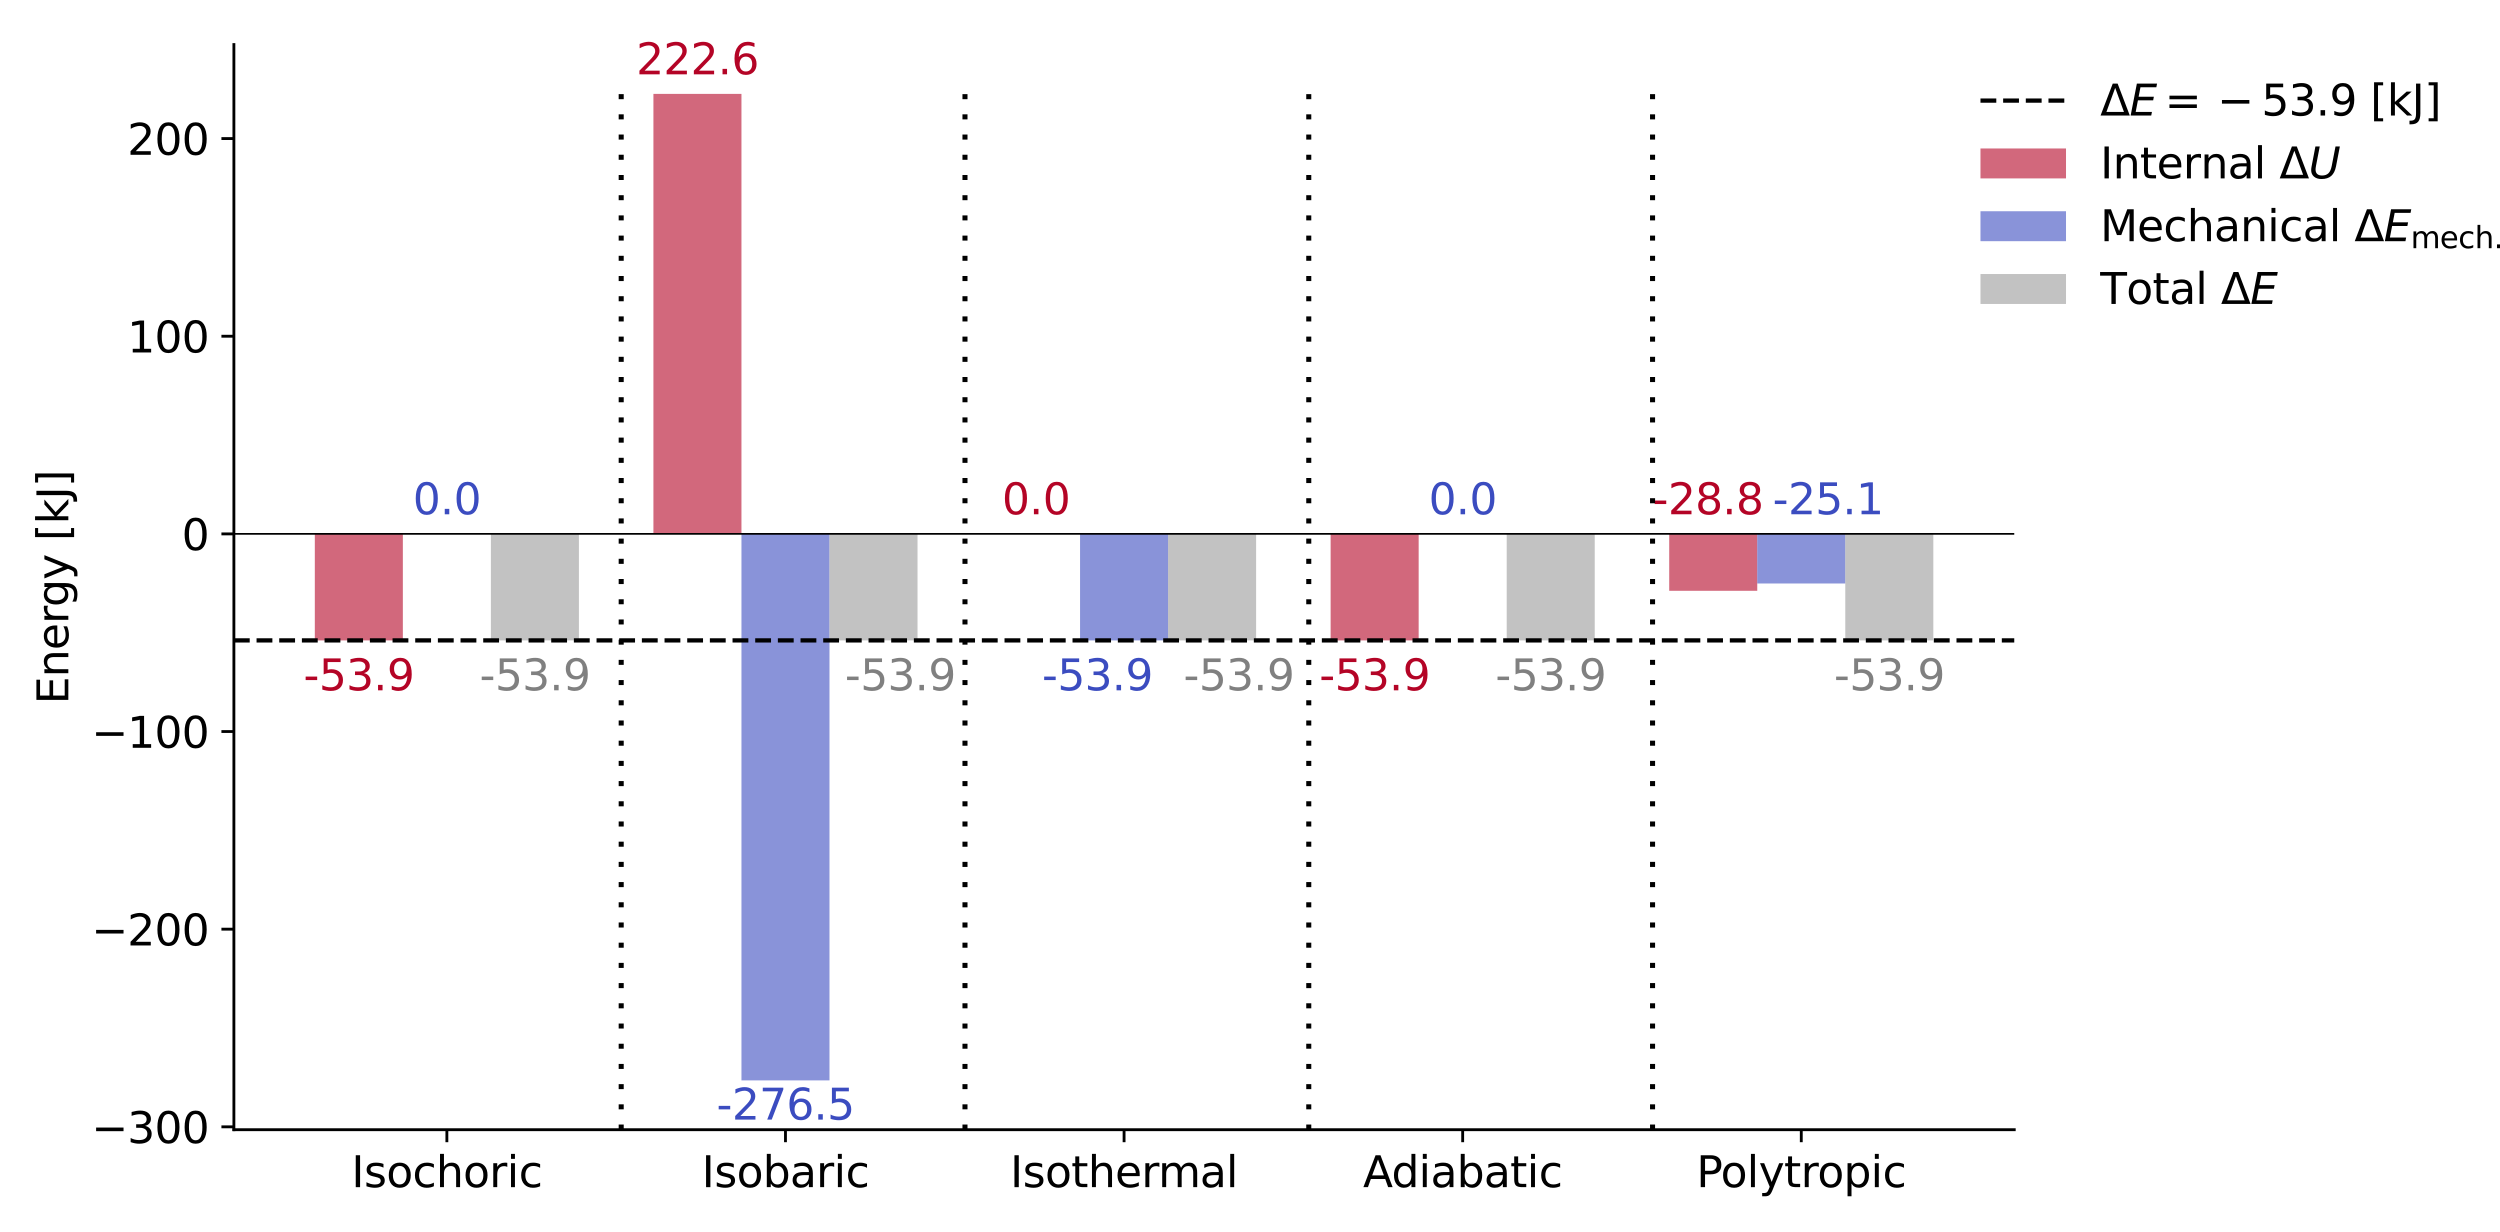 <?xml version="1.0" encoding="UTF-8" standalone="no"?>
<svg
   width="701.5pt"
   height="345.6pt"
   viewBox="0 0 701.5 345.6"
   version="1.1"
   id="svg225"
   sodipodi:docname="energy_budget_diagram_worked_example_mod.svg"
   inkscape:version="1.3.2 (091e20e, 2023-11-25, custom)"
   xmlns:inkscape="http://www.inkscape.org/namespaces/inkscape"
   xmlns:sodipodi="http://sodipodi.sourceforge.net/DTD/sodipodi-0.dtd"
   xmlns:xlink="http://www.w3.org/1999/xlink"
   xmlns="http://www.w3.org/2000/svg"
   xmlns:svg="http://www.w3.org/2000/svg"
   xmlns:rdf="http://www.w3.org/1999/02/22-rdf-syntax-ns#"
   xmlns:cc="http://creativecommons.org/ns#"
   xmlns:dc="http://purl.org/dc/elements/1.1/">
  <sodipodi:namedview
     id="namedview225"
     pagecolor="#ffffff"
     bordercolor="#000000"
     borderopacity="0.25"
     inkscape:showpageshadow="2"
     inkscape:pageopacity="0.0"
     inkscape:pagecheckerboard="0"
     inkscape:deskcolor="#d1d1d1"
     inkscape:document-units="pt"
     inkscape:zoom="0.953125"
     inkscape:cx="384"
     inkscape:cy="305.83607"
     inkscape:window-width="1920"
     inkscape:window-height="1009"
     inkscape:window-x="-8"
     inkscape:window-y="-8"
     inkscape:window-maximized="1"
     inkscape:current-layer="svg225" />
  <defs
     id="defs1">
    <style
       type="text/css"
       id="style1">*{stroke-linejoin: round; stroke-linecap: butt}</style>
  </defs>
  <g
     id="patch_1">
    <path
       d="M 0,345.6 H 576 V 0 H 0 Z"
       style="fill:none"
       id="path1" />
  </g>
  <g
     id="patch_2">
    <path
       d="M 65.63,317 H 565.2 V 12.504 H 65.63 Z"
       style="fill:none"
       id="path2" />
  </g>
  <g
     id="patch_3">
    <path
       d="m 88.338,149.805 h 24.703 v 29.894 H 88.338 Z"
       clip-path="url(#p80657aece7)"
       style="opacity:0.6;fill:#b40426"
       id="path3" />
  </g>
  <g
     id="patch_4">
    <path
       d="M 183.349,149.805 H 208.052 V 26.345 h -24.703 z"
       clip-path="url(#p80657aece7)"
       style="opacity:0.6;fill:#b40426"
       id="path4" />
  </g>
  <g
     id="patch_5">
    <path
       d="m 278.361,149.805 h 24.703 v 0 z"
       clip-path="url(#p80657aece7)"
       style="opacity:0.6;fill:#b40426"
       id="path5" />
  </g>
  <g
     id="patch_6">
    <path
       d="m 373.372,149.805 h 24.703 v 29.894 h -24.703 z"
       clip-path="url(#p80657aece7)"
       style="opacity:0.6;fill:#b40426"
       id="path6" />
  </g>
  <g
     id="patch_7">
    <path
       d="m 468.383,149.805 h 24.703 v 15.973 h -24.703 z"
       clip-path="url(#p80657aece7)"
       style="opacity:0.6;fill:#b40426"
       id="path7" />
  </g>
  <g
     id="patch_8">
    <path
       d="m 113.041,149.805 h 24.703 v 0 z"
       clip-path="url(#p80657aece7)"
       style="opacity:0.6;fill:#3b4cc0"
       id="path8" />
  </g>
  <g
     id="patch_9">
    <path
       d="m 208.052,149.805 h 24.703 V 303.159 H 208.052 Z"
       clip-path="url(#p80657aece7)"
       style="opacity:0.6;fill:#3b4cc0"
       id="path9" />
  </g>
  <g
     id="patch_10">
    <path
       d="m 303.064,149.805 h 24.703 v 29.894 h -24.703 z"
       clip-path="url(#p80657aece7)"
       style="opacity:0.6;fill:#3b4cc0"
       id="path10" />
  </g>
  <g
     id="patch_11">
    <path
       d="m 398.075,149.805 h 24.703 v 0 z"
       clip-path="url(#p80657aece7)"
       style="opacity:0.6;fill:#3b4cc0"
       id="path11" />
  </g>
  <g
     id="patch_12">
    <path
       d="m 493.086,149.805 h 24.703 v 13.921 h -24.703 z"
       clip-path="url(#p80657aece7)"
       style="opacity:0.6;fill:#3b4cc0"
       id="path12" />
  </g>
  <g
     id="patch_13">
    <path
       d="m 137.744,149.805 h 24.703 v 29.894 h -24.703 z"
       clip-path="url(#p80657aece7)"
       style="opacity:0.6;fill:#999999"
       id="path13" />
  </g>
  <g
     id="patch_14">
    <path
       d="m 232.755,149.805 h 24.703 v 29.894 h -24.703 z"
       clip-path="url(#p80657aece7)"
       style="opacity:0.6;fill:#999999"
       id="path14" />
  </g>
  <g
     id="patch_15">
    <path
       d="m 327.766,149.805 h 24.703 v 29.894 h -24.703 z"
       clip-path="url(#p80657aece7)"
       style="opacity:0.6;fill:#999999"
       id="path15" />
  </g>
  <g
     id="patch_16">
    <path
       d="m 422.778,149.805 h 24.703 v 29.894 h -24.703 z"
       clip-path="url(#p80657aece7)"
       style="opacity:0.6;fill:#999999"
       id="path16" />
  </g>
  <g
     id="patch_17">
    <path
       d="m 517.789,149.805 h 24.703 v 29.894 h -24.703 z"
       clip-path="url(#p80657aece7)"
       style="opacity:0.6;fill:#999999"
       id="path17" />
  </g>
  <g
     id="matplotlib.axis_1">
    <g
       id="xtick_1">
      <g
         id="line2d_1">
        <defs
           id="defs17">
          <path
             id="m9a56aa7e89"
             d="M 0,0 V 3.5"
             style="stroke:#000000;stroke-width:0.8" />
        </defs>
        <g
           id="g17">
          <use
             xlink:href="#m9a56aa7e89"
             x="125.392"
             y="317"
             style="stroke:#000000;stroke-width:0.8"
             id="use17" />
        </g>
      </g>
      <g
         id="text_1">
        <!-- Isochoric -->
        <g
           transform="matrix(0.12,0,0,-0.12,98.62,333.118)"
           id="g26">
          <defs
             id="defs18">
            <path
               id="DejaVuSans-49"
               d="m 628,4666 h 631 V 0 H 628 Z"
               transform="scale(0.016)" />
            <path
               id="DejaVuSans-73"
               d="m 2834,3397 v -544 q -243,125 -506,187 -262,63 -544,63 -428,0 -642,-131 -214,-131 -214,-394 0,-200 153,-314 153,-114 616,-217 l 197,-44 q 612,-131 870,-370 258,-239 258,-667 0,-488 -386,-773 Q 2250,-91 1575,-91 1294,-91 989,-36 684,19 347,128 v 594 q 319,-166 628,-249 309,-82 613,-82 406,0 624,139 219,139 219,392 0,234 -158,359 -157,125 -692,241 l -200,47 q -534,112 -772,345 -237,233 -237,639 0,494 350,762 350,269 994,269 318,0 599,-47 282,-46 519,-140 z"
               transform="scale(0.016)" />
            <path
               id="DejaVuSans-6f"
               d="m 1959,3097 q -462,0 -731,-361 -269,-361 -269,-989 0,-628 267,-989 268,-361 733,-361 460,0 728,362 269,363 269,988 0,622 -269,986 -268,364 -728,364 z m 0,487 q 750,0 1178,-488 429,-487 429,-1349 Q 3566,888 3137,398 2709,-91 1959,-91 1206,-91 779,398 353,888 353,1747 q 0,862 426,1349 427,488 1180,488 z"
               transform="scale(0.016)" />
            <path
               id="DejaVuSans-63"
               d="m 3122,3366 v -538 q -244,135 -489,202 -245,67 -495,67 -560,0 -870,-355 -309,-354 -309,-995 0,-641 309,-996 310,-354 870,-354 250,0 495,67 245,67 489,202 V 134 Q 2881,22 2623,-34 2366,-91 2075,-91 1284,-91 818,406 353,903 353,1747 q 0,856 470,1346 471,491 1290,491 265,0 518,-55 253,-54 491,-163 z"
               transform="scale(0.016)" />
            <path
               id="DejaVuSans-68"
               d="M 3513,2113 V 0 h -575 v 2094 q 0,497 -194,743 -194,247 -581,247 -466,0 -735,-297 -269,-296 -269,-809 V 0 H 581 v 4863 h 578 V 2956 q 207,316 486,472 280,156 646,156 603,0 912,-373 310,-373 310,-1098 z"
               transform="scale(0.016)" />
            <path
               id="DejaVuSans-72"
               d="m 2631,2963 q -97,56 -211,82 -114,27 -251,27 -488,0 -749,-317 -261,-317 -261,-911 V 0 H 581 v 3500 h 578 v -544 q 182,319 472,473 291,155 707,155 59,0 131,-8 72,-7 159,-23 z"
               transform="scale(0.016)" />
            <path
               id="DejaVuSans-69"
               d="m 603,3500 h 575 V 0 H 603 Z m 0,1363 h 575 V 4134 H 603 Z"
               transform="scale(0.016)" />
          </defs>
          <use
             xlink:href="#DejaVuSans-49"
             id="use18" />
          <use
             xlink:href="#DejaVuSans-73"
             x="29.492"
             id="use19" />
          <use
             xlink:href="#DejaVuSans-6f"
             x="81.592"
             id="use20" />
          <use
             xlink:href="#DejaVuSans-63"
             x="142.773"
             id="use21" />
          <use
             xlink:href="#DejaVuSans-68"
             x="197.754"
             id="use22" />
          <use
             xlink:href="#DejaVuSans-6f"
             x="261.133"
             id="use23" />
          <use
             xlink:href="#DejaVuSans-72"
             x="322.314"
             id="use24" />
          <use
             xlink:href="#DejaVuSans-69"
             x="363.428"
             id="use25" />
          <use
             xlink:href="#DejaVuSans-63"
             x="391.211"
             id="use26" />
        </g>
      </g>
    </g>
    <g
       id="xtick_2">
      <g
         id="line2d_2">
        <g
           id="g27">
          <use
             xlink:href="#m9a56aa7e89"
             x="220.404"
             y="317"
             style="stroke:#000000;stroke-width:0.8"
             id="use27" />
        </g>
      </g>
      <g
         id="text_2">
        <!-- Isobaric -->
        <g
           transform="matrix(0.12,0,0,-0.12,196.918,333.118)"
           id="g35">
          <defs
             id="defs27">
            <path
               id="DejaVuSans-62"
               d="m 3116,1747 q 0,634 -261,995 -261,361 -717,361 -457,0 -718,-361 -261,-361 -261,-995 0,-634 261,-995 261,-361 718,-361 456,0 717,361 261,361 261,995 z M 1159,2969 q 182,312 458,463 277,152 661,152 638,0 1036,-506 399,-506 399,-1331 Q 3713,922 3314,415 2916,-91 2278,-91 1894,-91 1617,61 1341,213 1159,525 V 0 H 581 v 4863 h 578 z"
               transform="scale(0.016)" />
            <path
               id="DejaVuSans-61"
               d="m 2194,1759 q -697,0 -966,-159 -269,-159 -269,-544 0,-306 202,-486 202,-179 548,-179 479,0 768,339 289,339 289,901 v 128 z m 1147,238 V 0 H 2766 V 531 Q 2569,213 2275,61 1981,-91 1556,-91 q -537,0 -855,302 -317,302 -317,808 0,590 395,890 396,300 1180,300 h 807 v 57 q 0,397 -261,614 -261,217 -733,217 -300,0 -585,-72 -284,-72 -546,-216 v 532 q 315,122 612,182 297,61 578,61 760,0 1135,-394 375,-393 375,-1193 z"
               transform="scale(0.016)" />
          </defs>
          <use
             xlink:href="#DejaVuSans-49"
             id="use28" />
          <use
             xlink:href="#DejaVuSans-73"
             x="29.492"
             id="use29" />
          <use
             xlink:href="#DejaVuSans-6f"
             x="81.592"
             id="use30" />
          <use
             xlink:href="#DejaVuSans-62"
             x="142.773"
             id="use31" />
          <use
             xlink:href="#DejaVuSans-61"
             x="206.25"
             id="use32" />
          <use
             xlink:href="#DejaVuSans-72"
             x="267.529"
             id="use33" />
          <use
             xlink:href="#DejaVuSans-69"
             x="308.643"
             id="use34" />
          <use
             xlink:href="#DejaVuSans-63"
             x="336.426"
             id="use35" />
        </g>
      </g>
    </g>
    <g
       id="xtick_3">
      <g
         id="line2d_3">
        <g
           id="g36">
          <use
             xlink:href="#m9a56aa7e89"
             x="315.415"
             y="317"
             style="stroke:#000000;stroke-width:0.8"
             id="use36" />
        </g>
      </g>
      <g
         id="text_3">
        <!-- Isothermal -->
        <g
           transform="matrix(0.12,0,0,-0.12,283.452,333.118)"
           id="g46">
          <defs
             id="defs36">
            <path
               id="DejaVuSans-74"
               d="M 1172,4494 V 3500 H 2356 V 3053 H 1172 V 1153 q 0,-428 117,-550 117,-122 477,-122 h 590 V 0 H 1766 Q 1100,0 847,248 594,497 594,1153 V 3053 H 172 v 447 h 422 v 994 z"
               transform="scale(0.016)" />
            <path
               id="DejaVuSans-65"
               d="M 3597,1894 V 1613 H 953 q 38,-594 358,-905 320,-311 892,-311 331,0 642,81 311,81 618,244 V 178 Q 3153,47 2828,-22 2503,-91 2169,-91 1331,-91 842,396 353,884 353,1716 q 0,859 464,1363 464,505 1252,505 706,0 1117,-455 411,-454 411,-1235 z m -575,169 q -6,471 -264,752 -258,282 -683,282 -481,0 -770,-272 -289,-272 -333,-766 z"
               transform="scale(0.016)" />
            <path
               id="DejaVuSans-6d"
               d="m 3328,2828 q 216,388 516,572 300,184 706,184 547,0 844,-383 297,-382 297,-1088 V 0 h -578 v 2094 q 0,503 -179,746 -178,244 -543,244 -447,0 -707,-297 -259,-296 -259,-809 V 0 h -578 v 2094 q 0,506 -178,748 -178,242 -550,242 -441,0 -701,-298 -259,-298 -259,-808 V 0 H 581 v 3500 h 578 v -544 q 197,322 472,475 275,153 653,153 382,0 649,-194 267,-193 395,-562 z"
               transform="scale(0.016)" />
            <path
               id="DejaVuSans-6c"
               d="m 603,4863 h 575 V 0 H 603 Z"
               transform="scale(0.016)" />
          </defs>
          <use
             xlink:href="#DejaVuSans-49"
             id="use37" />
          <use
             xlink:href="#DejaVuSans-73"
             x="29.492"
             id="use38" />
          <use
             xlink:href="#DejaVuSans-6f"
             x="81.592"
             id="use39" />
          <use
             xlink:href="#DejaVuSans-74"
             x="142.773"
             id="use40" />
          <use
             xlink:href="#DejaVuSans-68"
             x="181.982"
             id="use41" />
          <use
             xlink:href="#DejaVuSans-65"
             x="245.361"
             id="use42" />
          <use
             xlink:href="#DejaVuSans-72"
             x="306.885"
             id="use43" />
          <use
             xlink:href="#DejaVuSans-6d"
             x="346.248"
             id="use44" />
          <use
             xlink:href="#DejaVuSans-61"
             x="443.66"
             id="use45" />
          <use
             xlink:href="#DejaVuSans-6c"
             x="504.939"
             id="use46" />
        </g>
      </g>
    </g>
    <g
       id="xtick_4">
      <g
         id="line2d_4">
        <g
           id="g47">
          <use
             xlink:href="#m9a56aa7e89"
             x="410.426"
             y="317"
             style="stroke:#000000;stroke-width:0.8"
             id="use47" />
        </g>
      </g>
      <g
         id="text_4">
        <!-- Adiabatic -->
        <g
           transform="matrix(0.12,0,0,-0.12,382.47,333.118)"
           id="g56">
          <defs
             id="defs47">
            <path
               id="DejaVuSans-41"
               d="M 2188,4044 1331,1722 h 1716 z m -357,622 h 716 L 4325,0 H 3669 L 3244,1197 H 1141 L 716,0 H 50 Z"
               transform="scale(0.016)" />
            <path
               id="DejaVuSans-64"
               d="m 2906,2969 v 1894 h 575 V 0 H 2906 V 525 Q 2725,213 2448,61 2172,-91 1784,-91 1150,-91 751,415 353,922 353,1747 q 0,825 398,1331 399,506 1033,506 388,0 664,-152 277,-151 458,-463 z M 947,1747 q 0,-634 261,-995 261,-361 717,-361 456,0 718,361 263,361 263,995 0,634 -263,995 -262,361 -718,361 -456,0 -717,-361 -261,-361 -261,-995 z"
               transform="scale(0.016)" />
          </defs>
          <use
             xlink:href="#DejaVuSans-41"
             id="use48" />
          <use
             xlink:href="#DejaVuSans-64"
             x="66.658"
             id="use49" />
          <use
             xlink:href="#DejaVuSans-69"
             x="130.135"
             id="use50" />
          <use
             xlink:href="#DejaVuSans-61"
             x="157.918"
             id="use51" />
          <use
             xlink:href="#DejaVuSans-62"
             x="219.197"
             id="use52" />
          <use
             xlink:href="#DejaVuSans-61"
             x="282.674"
             id="use53" />
          <use
             xlink:href="#DejaVuSans-74"
             x="343.953"
             id="use54" />
          <use
             xlink:href="#DejaVuSans-69"
             x="383.162"
             id="use55" />
          <use
             xlink:href="#DejaVuSans-63"
             x="410.945"
             id="use56" />
        </g>
      </g>
    </g>
    <g
       id="xtick_5">
      <g
         id="line2d_5">
        <g
           id="g57">
          <use
             xlink:href="#m9a56aa7e89"
             x="505.438"
             y="317"
             style="stroke:#000000;stroke-width:0.8"
             id="use57" />
        </g>
      </g>
      <g
         id="text_5">
        <!-- Polytropic -->
        <g
           transform="matrix(0.12,0,0,-0.12,476.018,333.118)"
           id="g67">
          <defs
             id="defs57">
            <path
               id="DejaVuSans-50"
               d="M 1259,4147 V 2394 h 794 q 441,0 681,228 241,228 241,650 0,419 -241,647 -240,228 -681,228 z m -631,519 h 1425 q 785,0 1186,-355 402,-355 402,-1039 0,-691 -402,-1044 -401,-353 -1186,-353 H 1259 V 0 H 628 Z"
               transform="scale(0.016)" />
            <path
               id="DejaVuSans-79"
               d="m 2059,-325 q -243,-625 -475,-815 -231,-191 -618,-191 H 506 v 481 h 338 q 237,0 368,113 132,112 291,531 L 1606,56 191,3500 H 800 L 1894,763 2988,3500 h 609 z"
               transform="scale(0.016)" />
            <path
               id="DejaVuSans-70"
               d="M 1159,525 V -1331 H 581 v 4831 h 578 v -531 q 182,312 458,463 277,152 661,152 638,0 1036,-506 399,-506 399,-1331 0,-825 -399,-1332 -398,-506 -1036,-506 -384,0 -661,152 -276,152 -458,464 z m 1957,1222 q 0,634 -261,995 -261,361 -717,361 -457,0 -718,-361 -261,-361 -261,-995 0,-634 261,-995 261,-361 718,-361 456,0 717,361 261,361 261,995 z"
               transform="scale(0.016)" />
          </defs>
          <use
             xlink:href="#DejaVuSans-50"
             id="use58" />
          <use
             xlink:href="#DejaVuSans-6f"
             x="56.678"
             id="use59" />
          <use
             xlink:href="#DejaVuSans-6c"
             x="117.859"
             id="use60" />
          <use
             xlink:href="#DejaVuSans-79"
             x="145.643"
             id="use61" />
          <use
             xlink:href="#DejaVuSans-74"
             x="204.822"
             id="use62" />
          <use
             xlink:href="#DejaVuSans-72"
             x="244.031"
             id="use63" />
          <use
             xlink:href="#DejaVuSans-6f"
             x="282.895"
             id="use64" />
          <use
             xlink:href="#DejaVuSans-70"
             x="344.076"
             id="use65" />
          <use
             xlink:href="#DejaVuSans-69"
             x="407.553"
             id="use66" />
          <use
             xlink:href="#DejaVuSans-63"
             x="435.336"
             id="use67" />
        </g>
      </g>
    </g>
  </g>
  <g
     id="matplotlib.axis_2">
    <g
       id="ytick_1">
      <g
         id="line2d_6">
        <defs
           id="defs67">
          <path
             id="mb8c90f8e2d"
             d="M 0,0 H -3.5"
             style="stroke:#000000;stroke-width:0.8" />
        </defs>
        <g
           id="g68">
          <use
             xlink:href="#mb8c90f8e2d"
             x="65.63"
             y="316.193"
             style="stroke:#000000;stroke-width:0.8"
             id="use68" />
        </g>
      </g>
      <g
         id="text_6">
        <!-- −300 -->
        <g
           transform="matrix(0.12,0,0,-0.12,25.669,320.752)"
           id="g72">
          <defs
             id="defs68">
            <path
               id="DejaVuSans-2212"
               d="M 678,2272 H 4684 V 1741 H 678 Z"
               transform="scale(0.016)" />
            <path
               id="DejaVuSans-33"
               d="m 2597,2516 q 453,-97 707,-404 255,-306 255,-756 0,-690 -475,-1069 -475,-378 -1350,-378 -293,0 -604,58 -311,58 -642,174 v 609 q 262,-153 574,-231 313,-78 654,-78 593,0 904,234 311,234 311,681 0,413 -289,645 -289,233 -804,233 h -544 v 519 h 569 q 465,0 712,186 247,186 247,536 0,359 -255,551 -254,193 -729,193 -260,0 -557,-57 -297,-56 -653,-174 v 562 q 360,100 674,150 314,50 592,50 719,0 1137,-327 419,-326 419,-882 0,-388 -222,-655 -222,-267 -631,-370 z"
               transform="scale(0.016)" />
            <path
               id="DejaVuSans-30"
               d="m 2034,4250 q -487,0 -733,-480 -245,-479 -245,-1442 0,-959 245,-1439 246,-480 733,-480 491,0 736,480 246,480 246,1439 0,963 -246,1442 -245,480 -736,480 z m 0,500 q 785,0 1199,-621 414,-620 414,-1801 0,-1178 -414,-1799 -414,-620 -1199,-620 -784,0 -1198,620 -414,621 -414,1799 0,1181 414,1801 414,621 1198,621 z"
               transform="scale(0.016)" />
          </defs>
          <use
             xlink:href="#DejaVuSans-2212"
             id="use69" />
          <use
             xlink:href="#DejaVuSans-33"
             x="83.789"
             id="use70" />
          <use
             xlink:href="#DejaVuSans-30"
             x="147.412"
             id="use71" />
          <use
             xlink:href="#DejaVuSans-30"
             x="211.035"
             id="use72" />
        </g>
      </g>
    </g>
    <g
       id="ytick_2">
      <g
         id="line2d_7">
        <g
           id="g73">
          <use
             xlink:href="#mb8c90f8e2d"
             x="65.63"
             y="260.73"
             style="stroke:#000000;stroke-width:0.8"
             id="use73" />
        </g>
      </g>
      <g
         id="text_7">
        <!-- −200 -->
        <g
           transform="matrix(0.12,0,0,-0.12,25.669,265.289)"
           id="g77">
          <defs
             id="defs73">
            <path
               id="DejaVuSans-32"
               d="M 1228,531 H 3431 V 0 H 469 v 531 q 359,372 979,998 621,627 780,809 303,340 423,576 121,236 121,464 0,372 -261,606 -261,235 -680,235 -297,0 -627,-103 -329,-103 -704,-313 v 638 q 381,153 712,231 332,78 607,78 725,0 1156,-363 431,-362 431,-968 0,-288 -108,-546 -107,-257 -392,-607 -78,-91 -497,-524 Q 1991,1309 1228,531 Z"
               transform="scale(0.016)" />
          </defs>
          <use
             xlink:href="#DejaVuSans-2212"
             id="use74" />
          <use
             xlink:href="#DejaVuSans-32"
             x="83.789"
             id="use75" />
          <use
             xlink:href="#DejaVuSans-30"
             x="147.412"
             id="use76" />
          <use
             xlink:href="#DejaVuSans-30"
             x="211.035"
             id="use77" />
        </g>
      </g>
    </g>
    <g
       id="ytick_3">
      <g
         id="line2d_8">
        <g
           id="g78">
          <use
             xlink:href="#mb8c90f8e2d"
             x="65.63"
             y="205.268"
             style="stroke:#000000;stroke-width:0.8"
             id="use78" />
        </g>
      </g>
      <g
         id="text_8">
        <!-- −100 -->
        <g
           transform="matrix(0.12,0,0,-0.12,25.669,209.827)"
           id="g82">
          <defs
             id="defs78">
            <path
               id="DejaVuSans-31"
               d="M 794,531 H 1825 V 4091 L 703,3866 v 575 l 1116,225 h 631 V 531 H 3481 V 0 H 794 Z"
               transform="scale(0.016)" />
          </defs>
          <use
             xlink:href="#DejaVuSans-2212"
             id="use79" />
          <use
             xlink:href="#DejaVuSans-31"
             x="83.789"
             id="use80" />
          <use
             xlink:href="#DejaVuSans-30"
             x="147.412"
             id="use81" />
          <use
             xlink:href="#DejaVuSans-30"
             x="211.035"
             id="use82" />
        </g>
      </g>
    </g>
    <g
       id="ytick_4">
      <g
         id="line2d_9">
        <g
           id="g83">
          <use
             xlink:href="#mb8c90f8e2d"
             x="65.63"
             y="149.805"
             style="stroke:#000000;stroke-width:0.8"
             id="use83" />
        </g>
      </g>
      <g
         id="text_9">
        <!-- 0 -->
        <g
           transform="matrix(0.12,0,0,-0.12,50.995,154.364)"
           id="g84">
          <use
             xlink:href="#DejaVuSans-30"
             id="use84" />
        </g>
      </g>
    </g>
    <g
       id="ytick_5">
      <g
         id="line2d_10">
        <g
           id="g85">
          <use
             xlink:href="#mb8c90f8e2d"
             x="65.63"
             y="94.342"
             style="stroke:#000000;stroke-width:0.8"
             id="use85" />
        </g>
      </g>
      <g
         id="text_10">
        <!-- 100 -->
        <g
           transform="matrix(0.12,0,0,-0.12,35.725,98.901)"
           id="g88">
          <use
             xlink:href="#DejaVuSans-31"
             id="use86" />
          <use
             xlink:href="#DejaVuSans-30"
             x="63.623"
             id="use87" />
          <use
             xlink:href="#DejaVuSans-30"
             x="127.246"
             id="use88" />
        </g>
      </g>
    </g>
    <g
       id="ytick_6">
      <g
         id="line2d_11">
        <g
           id="g89">
          <use
             xlink:href="#mb8c90f8e2d"
             x="65.63"
             y="38.879"
             style="stroke:#000000;stroke-width:0.8"
             id="use89" />
        </g>
      </g>
      <g
         id="text_11">
        <!-- 200 -->
        <g
           transform="matrix(0.12,0,0,-0.12,35.725,43.438)"
           id="g92">
          <use
             xlink:href="#DejaVuSans-32"
             id="use90" />
          <use
             xlink:href="#DejaVuSans-30"
             x="63.623"
             id="use91" />
          <use
             xlink:href="#DejaVuSans-30"
             x="127.246"
             id="use92" />
        </g>
      </g>
    </g>
    <g
       id="text_12">
      <!-- Energy [kJ] -->
      <g
         transform="matrix(0,-0.12,-0.12,0,19.174,197.593)"
         id="g103">
        <defs
           id="defs92">
          <path
             id="DejaVuSans-45"
             d="M 628,4666 H 3578 V 4134 H 1259 V 2753 H 3481 V 2222 H 1259 V 531 H 3634 V 0 H 628 Z"
             transform="scale(0.016)" />
          <path
             id="DejaVuSans-6e"
             d="M 3513,2113 V 0 h -575 v 2094 q 0,497 -194,743 -194,247 -581,247 -466,0 -735,-297 -269,-296 -269,-809 V 0 H 581 v 3500 h 578 v -544 q 207,316 486,472 280,156 646,156 603,0 912,-373 310,-373 310,-1098 z"
             transform="scale(0.016)" />
          <path
             id="DejaVuSans-67"
             d="m 2906,1791 q 0,625 -258,968 -257,344 -723,344 -462,0 -720,-344 -258,-343 -258,-968 0,-622 258,-966 258,-344 720,-344 466,0 723,344 258,344 258,966 z M 3481,434 q 0,-893 -397,-1329 -396,-436 -1215,-436 -303,0 -572,45 -269,45 -522,139 v 559 q 253,-137 500,-202 247,-66 503,-66 566,0 847,295 281,295 281,892 V 616 Q 2728,306 2450,153 2172,0 1784,0 1141,0 747,490 353,981 353,1791 q 0,812 394,1302 394,491 1037,491 388,0 666,-153 278,-153 456,-462 v 531 h 575 z"
             transform="scale(0.016)" />
          <path
             id="DejaVuSans-20"
             transform="scale(0.016)"
             d="" />
          <path
             id="DejaVuSans-5b"
             d="M 550,4863 H 1875 V 4416 H 1125 V -397 h 750 V -844 H 550 Z"
             transform="scale(0.016)" />
          <path
             id="DejaVuSans-6b"
             d="m 581,4863 h 578 V 1991 l 1716,1509 h 734 L 1753,1863 3688,0 H 2938 L 1159,1709 V 0 H 581 Z"
             transform="scale(0.016)" />
          <path
             id="DejaVuSans-4a"
             d="m 628,4666 h 631 V 325 q 0,-844 -320,-1225 -320,-381 -1030,-381 h -240 v 531 h 197 q 418,0 590,235 172,234 172,840 z"
             transform="scale(0.016)" />
          <path
             id="DejaVuSans-5d"
             d="M 1947,4863 V -844 H 622 v 447 h 747 V 4416 H 622 v 447 z"
             transform="scale(0.016)" />
        </defs>
        <use
           xlink:href="#DejaVuSans-45"
           id="use93" />
        <use
           xlink:href="#DejaVuSans-6e"
           x="63.184"
           id="use94" />
        <use
           xlink:href="#DejaVuSans-65"
           x="126.562"
           id="use95" />
        <use
           xlink:href="#DejaVuSans-72"
           x="188.086"
           id="use96" />
        <use
           xlink:href="#DejaVuSans-67"
           x="227.449"
           id="use97" />
        <use
           xlink:href="#DejaVuSans-79"
           x="290.926"
           id="use98" />
        <use
           xlink:href="#DejaVuSans-20"
           x="350.105"
           id="use99" />
        <use
           xlink:href="#DejaVuSans-5b"
           x="381.893"
           id="use100" />
        <use
           xlink:href="#DejaVuSans-6b"
           x="420.906"
           id="use101" />
        <use
           xlink:href="#DejaVuSans-4a"
           x="478.816"
           id="use102" />
        <use
           xlink:href="#DejaVuSans-5d"
           x="508.309"
           id="use103" />
      </g>
    </g>
  </g>
  <g
     id="line2d_12">
    <path
       d="M 65.63,179.699 H 565.2"
       clip-path="url(#p80657aece7)"
       style="fill:none;stroke:#000000;stroke-width:1.2;stroke-dasharray:4.44, 1.92;stroke-dashoffset:0"
       id="path103" />
  </g>
  <g
     id="line2d_13">
    <path
       d="M 65.63,149.805 H 565.2"
       clip-path="url(#p80657aece7)"
       style="fill:none;stroke:#000000;stroke-width:0.5;stroke-linecap:square"
       id="path104" />
  </g>
  <g
     id="patch_18">
    <path
       d="M 65.63,317 V 12.504"
       style="fill:none;stroke:#000000;stroke-width:0.8;stroke-linecap:square;stroke-linejoin:miter"
       id="path105" />
  </g>
  <g
     id="patch_19">
    <path
       d="M 65.63,317 H 565.2"
       style="fill:none;stroke:#000000;stroke-width:0.8;stroke-linecap:square;stroke-linejoin:miter"
       id="path106" />
  </g>
  <g
     id="text_13"
     transform="translate(0,19.5)">
    <!-- -53.9 -->
    <g
       style="fill:#b40426"
       transform="matrix(0.12,0,0,-0.12,85.165,174.204)"
       id="g110">
      <defs
         id="defs106">
        <path
           id="DejaVuSans-2d"
           d="M 313,2009 H 1997 V 1497 H 313 Z"
           transform="scale(0.016)" />
        <path
           id="DejaVuSans-35"
           d="M 691,4666 H 3169 V 4134 H 1269 V 2991 q 137,47 274,70 138,23 276,23 781,0 1237,-428 457,-428 457,-1159 Q 3513,744 3044,326 2575,-91 1722,-91 1428,-91 1123,-41 819,9 494,109 v 635 q 281,-153 581,-228 300,-75 634,-75 541,0 856,284 316,284 316,772 0,487 -316,771 -315,285 -856,285 -253,0 -505,-56 -251,-56 -513,-175 z"
           transform="scale(0.016)" />
        <path
           id="DejaVuSans-2e"
           d="m 684,794 h 660 V 0 H 684 Z"
           transform="scale(0.016)" />
        <path
           id="DejaVuSans-39"
           d="m 703,97 v 575 q 238,-113 481,-172 244,-59 479,-59 625,0 954,420 330,420 377,1277 -181,-269 -460,-413 -278,-144 -615,-144 -700,0 -1108,423 -408,424 -408,1159 0,718 425,1152 425,435 1131,435 810,0 1236,-621 427,-620 427,-1801 Q 3622,1225 3098,567 2575,-91 1691,-91 1453,-91 1209,-44 966,3 703,97 Z m 1256,1978 q 425,0 673,290 249,291 249,798 0,503 -249,795 -248,292 -673,292 -425,0 -673,-292 -248,-292 -248,-795 0,-507 248,-798 248,-290 673,-290 z"
           transform="scale(0.016)" />
      </defs>
      <use
         xlink:href="#DejaVuSans-2d"
         id="use106" />
      <use
         xlink:href="#DejaVuSans-35"
         x="36.084"
         id="use107" />
      <use
         xlink:href="#DejaVuSans-33"
         x="99.707"
         id="use108" />
      <use
         xlink:href="#DejaVuSans-2e"
         x="163.33"
         id="use109" />
      <use
         xlink:href="#DejaVuSans-39"
         x="195.117"
         id="use110" />
    </g>
  </g>
  <g
     id="text_14">
    <!-- 222.6 -->
    <g
       style="fill:#b40426"
       transform="matrix(0.12,0,0,-0.12,178.524,20.849)"
       id="g115">
      <defs
         id="defs110">
        <path
           id="DejaVuSans-36"
           d="m 2113,2584 q -425,0 -674,-291 -248,-290 -248,-796 0,-503 248,-796 249,-292 674,-292 425,0 673,292 248,293 248,796 0,506 -248,796 -248,291 -673,291 z m 1253,1979 v -575 q -238,112 -480,171 -242,60 -480,60 -625,0 -955,-422 -329,-422 -376,-1275 184,272 462,417 279,145 613,145 703,0 1111,-427 408,-426 408,-1160 0,-719 -425,-1154 -425,-434 -1131,-434 -810,0 -1238,620 -428,621 -428,1799 0,1106 525,1764 525,658 1409,658 238,0 480,-47 242,-47 505,-140 z"
           transform="scale(0.016)" />
      </defs>
      <use
         xlink:href="#DejaVuSans-32"
         id="use111" />
      <use
         xlink:href="#DejaVuSans-32"
         x="63.623"
         id="use112" />
      <use
         xlink:href="#DejaVuSans-32"
         x="127.246"
         id="use113" />
      <use
         xlink:href="#DejaVuSans-2e"
         x="190.869"
         id="use114" />
      <use
         xlink:href="#DejaVuSans-36"
         x="222.656"
         id="use115" />
    </g>
  </g>
  <g
     id="text_15">
    <!-- 0.0 -->
    <g
       style="fill:#b40426"
       transform="matrix(0.12,0,0,-0.12,281.17,144.309)"
       id="g118">
      <use
         xlink:href="#DejaVuSans-30"
         id="use116" />
      <use
         xlink:href="#DejaVuSans-2e"
         x="63.623"
         id="use117" />
      <use
         xlink:href="#DejaVuSans-30"
         x="95.41"
         id="use118" />
    </g>
  </g>
  <g
     id="text_16"
     transform="translate(0,19.5)">
    <!-- -53.9 -->
    <g
       style="fill:#b40426"
       transform="matrix(0.12,0,0,-0.12,370.199,174.204)"
       id="g123">
      <use
         xlink:href="#DejaVuSans-2d"
         id="use119" />
      <use
         xlink:href="#DejaVuSans-35"
         x="36.084"
         id="use120" />
      <use
         xlink:href="#DejaVuSans-33"
         x="99.707"
         id="use121" />
      <use
         xlink:href="#DejaVuSans-2e"
         x="163.33"
         id="use122" />
      <use
         xlink:href="#DejaVuSans-39"
         x="195.117"
         id="use123" />
    </g>
  </g>
  <g
     id="text_17"
     transform="translate(-1.5,-15.973)">
    <!-- -28.8 -->
    <g
       style="fill:#b40426"
       transform="matrix(0.12,0,0,-0.12,465.211,160.282)"
       id="g128">
      <defs
         id="defs123">
        <path
           id="DejaVuSans-38"
           d="m 2034,2216 q -450,0 -708,-241 -257,-241 -257,-662 0,-422 257,-663 258,-241 708,-241 450,0 709,242 260,243 260,662 0,421 -258,662 -257,241 -711,241 z m -631,268 q -406,100 -633,378 -226,279 -226,679 0,559 398,884 399,325 1092,325 697,0 1094,-325 397,-325 397,-884 0,-400 -227,-679 -226,-278 -629,-378 456,-106 710,-416 255,-309 255,-755 Q 3634,634 3220,271 2806,-91 2034,-91 1263,-91 848,271 434,634 434,1313 q 0,446 256,755 257,310 713,416 z m -231,997 q 0,-362 226,-565 227,-203 636,-203 407,0 636,203 230,203 230,565 0,363 -230,566 -229,203 -636,203 -409,0 -636,-203 -226,-203 -226,-566 z"
           transform="scale(0.016)" />
      </defs>
      <use
         xlink:href="#DejaVuSans-2d"
         id="use124" />
      <use
         xlink:href="#DejaVuSans-32"
         x="36.084"
         id="use125" />
      <use
         xlink:href="#DejaVuSans-38"
         x="99.707"
         id="use126" />
      <use
         xlink:href="#DejaVuSans-2e"
         x="163.33"
         id="use127" />
      <use
         xlink:href="#DejaVuSans-38"
         x="195.117"
         id="use128" />
    </g>
  </g>
  <g
     id="text_18">
    <!-- 0.0 -->
    <g
       style="fill:#3b4cc0"
       transform="matrix(0.12,0,0,-0.12,115.85,144.309)"
       id="g131">
      <use
         xlink:href="#DejaVuSans-30"
         id="use129" />
      <use
         xlink:href="#DejaVuSans-2e"
         x="63.623"
         id="use130" />
      <use
         xlink:href="#DejaVuSans-30"
         x="95.41"
         id="use131" />
    </g>
  </g>
  <g
     id="text_19"
     transform="translate(0,16.5)">
    <!-- -276.5 -->
    <g
       style="fill:#3b4cc0"
       transform="matrix(0.12,0,0,-0.12,201.062,297.664)"
       id="g137">
      <defs
         id="defs131">
        <path
           id="DejaVuSans-37"
           d="M 525,4666 H 3525 V 4397 L 1831,0 H 1172 L 2766,4134 H 525 Z"
           transform="scale(0.016)" />
      </defs>
      <use
         xlink:href="#DejaVuSans-2d"
         id="use132" />
      <use
         xlink:href="#DejaVuSans-32"
         x="36.084"
         id="use133" />
      <use
         xlink:href="#DejaVuSans-37"
         x="99.707"
         id="use134" />
      <use
         xlink:href="#DejaVuSans-36"
         x="163.33"
         id="use135" />
      <use
         xlink:href="#DejaVuSans-2e"
         x="226.953"
         id="use136" />
      <use
         xlink:href="#DejaVuSans-35"
         x="258.74"
         id="use137" />
    </g>
  </g>
  <g
     id="text_20"
     transform="translate(-7.5,19.5)">
    <!-- -53.9 -->
    <g
       style="fill:#3b4cc0"
       transform="matrix(0.12,0,0,-0.12,299.891,174.204)"
       id="g142">
      <use
         xlink:href="#DejaVuSans-2d"
         id="use138" />
      <use
         xlink:href="#DejaVuSans-35"
         x="36.084"
         id="use139" />
      <use
         xlink:href="#DejaVuSans-33"
         x="99.707"
         id="use140" />
      <use
         xlink:href="#DejaVuSans-2e"
         x="163.33"
         id="use141" />
      <use
         xlink:href="#DejaVuSans-39"
         x="195.117"
         id="use142" />
    </g>
  </g>
  <g
     id="text_21">
    <!-- 0.0 -->
    <g
       style="fill:#3b4cc0"
       transform="matrix(0.12,0,0,-0.12,400.885,144.309)"
       id="g145">
      <use
         xlink:href="#DejaVuSans-30"
         id="use143" />
      <use
         xlink:href="#DejaVuSans-2e"
         x="63.623"
         id="use144" />
      <use
         xlink:href="#DejaVuSans-30"
         x="95.41"
         id="use145" />
    </g>
  </g>
  <g
     id="text_22"
     transform="translate(7.5,-13.921)">
    <!-- -25.1 -->
    <g
       style="fill:#3b4cc0"
       transform="matrix(0.12,0,0,-0.12,489.914,158.23)"
       id="g150">
      <use
         xlink:href="#DejaVuSans-2d"
         id="use146" />
      <use
         xlink:href="#DejaVuSans-32"
         x="36.084"
         id="use147" />
      <use
         xlink:href="#DejaVuSans-35"
         x="99.707"
         id="use148" />
      <use
         xlink:href="#DejaVuSans-2e"
         x="163.33"
         id="use149" />
      <use
         xlink:href="#DejaVuSans-31"
         x="195.117"
         id="use150" />
    </g>
  </g>
  <g
     id="text_23"
     transform="translate(0,19.5)">
    <!-- -53.9 -->
    <g
       style="fill:#808080"
       transform="matrix(0.12,0,0,-0.12,134.571,174.204)"
       id="g155">
      <use
         xlink:href="#DejaVuSans-2d"
         id="use151" />
      <use
         xlink:href="#DejaVuSans-35"
         x="36.084"
         id="use152" />
      <use
         xlink:href="#DejaVuSans-33"
         x="99.707"
         id="use153" />
      <use
         xlink:href="#DejaVuSans-2e"
         x="163.33"
         id="use154" />
      <use
         xlink:href="#DejaVuSans-39"
         x="195.117"
         id="use155" />
    </g>
  </g>
  <g
     id="text_24"
     transform="translate(7.5,19.5)">
    <!-- -53.9 -->
    <g
       style="fill:#808080"
       transform="matrix(0.12,0,0,-0.12,229.582,174.204)"
       id="g160">
      <use
         xlink:href="#DejaVuSans-2d"
         id="use156" />
      <use
         xlink:href="#DejaVuSans-35"
         x="36.084"
         id="use157" />
      <use
         xlink:href="#DejaVuSans-33"
         x="99.707"
         id="use158" />
      <use
         xlink:href="#DejaVuSans-2e"
         x="163.33"
         id="use159" />
      <use
         xlink:href="#DejaVuSans-39"
         x="195.117"
         id="use160" />
    </g>
  </g>
  <g
     id="text_25"
     transform="translate(7.5,19.5)">
    <!-- -53.9 -->
    <g
       style="fill:#808080"
       transform="matrix(0.12,0,0,-0.12,324.594,174.204)"
       id="g165">
      <use
         xlink:href="#DejaVuSans-2d"
         id="use161" />
      <use
         xlink:href="#DejaVuSans-35"
         x="36.084"
         id="use162" />
      <use
         xlink:href="#DejaVuSans-33"
         x="99.707"
         id="use163" />
      <use
         xlink:href="#DejaVuSans-2e"
         x="163.33"
         id="use164" />
      <use
         xlink:href="#DejaVuSans-39"
         x="195.117"
         id="use165" />
    </g>
  </g>
  <g
     id="text_26"
     transform="translate(0,19.5)">
    <!-- -53.9 -->
    <g
       style="fill:#808080"
       transform="matrix(0.12,0,0,-0.12,419.605,174.204)"
       id="g170">
      <use
         xlink:href="#DejaVuSans-2d"
         id="use166" />
      <use
         xlink:href="#DejaVuSans-35"
         x="36.084"
         id="use167" />
      <use
         xlink:href="#DejaVuSans-33"
         x="99.707"
         id="use168" />
      <use
         xlink:href="#DejaVuSans-2e"
         x="163.33"
         id="use169" />
      <use
         xlink:href="#DejaVuSans-39"
         x="195.117"
         id="use170" />
    </g>
  </g>
  <g
     id="text_27"
     transform="translate(0,19.5)">
    <!-- -53.9 -->
    <g
       style="fill:#808080"
       transform="matrix(0.12,0,0,-0.12,514.617,174.204)"
       id="g175">
      <use
         xlink:href="#DejaVuSans-2d"
         id="use171" />
      <use
         xlink:href="#DejaVuSans-35"
         x="36.084"
         id="use172" />
      <use
         xlink:href="#DejaVuSans-33"
         x="99.707"
         id="use173" />
      <use
         xlink:href="#DejaVuSans-2e"
         x="163.33"
         id="use174" />
      <use
         xlink:href="#DejaVuSans-39"
         x="195.117"
         id="use175" />
    </g>
  </g>
  <g
     id="legend_1"
     transform="translate(150)">
    <g
       id="line2d_14">
      <path
         d="m 405.72,28.224 h 12 12"
         style="fill:none;stroke:#000000;stroke-width:1.2;stroke-dasharray:4.44, 1.92;stroke-dashoffset:0"
         id="path175" />
    </g>
    <g
       id="text_28">
      <!-- $\Delta E = -53.9$ [kJ] -->
      <g
         transform="matrix(0.12,0,0,-0.12,439.32,32.424)"
         id="g188">
        <defs
           id="defs175">
          <path
             id="DejaVuSans-394"
             d="M 2188,4044 906,525 H 3472 Z M 50,0 1831,4666 h 716 L 4325,0 Z"
             transform="scale(0.016)" />
          <path
             id="DejaVuSans-Oblique-45"
             d="M 1081,4666 H 4031 L 3928,4134 H 1606 L 1338,2753 H 3566 L 3463,2222 H 1234 L 909,531 H 3284 L 3181,0 H 172 Z"
             transform="scale(0.016)" />
          <path
             id="DejaVuSans-3d"
             d="M 678,2906 H 4684 V 2381 H 678 Z m 0,-1275 H 4684 V 1100 H 678 Z"
             transform="scale(0.016)" />
        </defs>
        <use
           xlink:href="#DejaVuSans-394"
           transform="translate(0,0.016)"
           id="use176" />
        <use
           xlink:href="#DejaVuSans-Oblique-45"
           transform="translate(68.408,0.016)"
           id="use177" />
        <use
           xlink:href="#DejaVuSans-3d"
           transform="translate(151.074,0.016)"
           id="use178" />
        <use
           xlink:href="#DejaVuSans-2212"
           transform="translate(273.828,0.016)"
           id="use179" />
        <use
           xlink:href="#DejaVuSans-35"
           transform="translate(377.1,0.016)"
           id="use180" />
        <use
           xlink:href="#DejaVuSans-33"
           transform="translate(440.723,0.016)"
           id="use181" />
        <use
           xlink:href="#DejaVuSans-2e"
           transform="translate(504.346,0.016)"
           id="use182" />
        <use
           xlink:href="#DejaVuSans-39"
           transform="translate(536.133,0.016)"
           id="use183" />
        <use
           xlink:href="#DejaVuSans-20"
           transform="translate(599.756,0.016)"
           id="use184" />
        <use
           xlink:href="#DejaVuSans-5b"
           transform="translate(631.543,0.016)"
           id="use185" />
        <use
           xlink:href="#DejaVuSans-6b"
           transform="translate(670.557,0.016)"
           id="use186" />
        <use
           xlink:href="#DejaVuSans-4a"
           transform="translate(728.467,0.016)"
           id="use187" />
        <use
           xlink:href="#DejaVuSans-5d"
           transform="translate(757.959,0.016)"
           id="use188" />
      </g>
    </g>
    <g
       id="patch_20">
      <path
         d="m 405.72,50.062 h 24 v -8.4 h -24 z"
         style="opacity:0.6;fill:#b40426"
         id="path188" />
    </g>
    <g
       id="text_29">
      <!-- Internal $\Delta U$ -->
      <g
         transform="matrix(0.12,0,0,-0.12,439.32,50.062)"
         id="g199">
        <defs
           id="defs188">
          <path
             id="DejaVuSans-Oblique-55"
             d="m 991,4666 h 634 L 1075,1831 q -34,-190 -48,-314 -14,-123 -14,-217 0,-431 240,-655 241,-223 706,-223 604,0 939,331 336,331 480,1078 l 550,2835 h 635 L 4000,1753 Q 3816,809 3300,359 2784,-91 1888,-91 1188,-91 780,261 372,613 372,1216 q 0,109 15,245 16,136 47,292 z"
             transform="scale(0.016)" />
        </defs>
        <use
           xlink:href="#DejaVuSans-49"
           transform="translate(0,0.016)"
           id="use189" />
        <use
           xlink:href="#DejaVuSans-6e"
           transform="translate(29.492,0.016)"
           id="use190" />
        <use
           xlink:href="#DejaVuSans-74"
           transform="translate(92.871,0.016)"
           id="use191" />
        <use
           xlink:href="#DejaVuSans-65"
           transform="translate(132.08,0.016)"
           id="use192" />
        <use
           xlink:href="#DejaVuSans-72"
           transform="translate(193.604,0.016)"
           id="use193" />
        <use
           xlink:href="#DejaVuSans-6e"
           transform="translate(234.717,0.016)"
           id="use194" />
        <use
           xlink:href="#DejaVuSans-61"
           transform="translate(298.096,0.016)"
           id="use195" />
        <use
           xlink:href="#DejaVuSans-6c"
           transform="translate(359.375,0.016)"
           id="use196" />
        <use
           xlink:href="#DejaVuSans-20"
           transform="translate(387.158,0.016)"
           id="use197" />
        <use
           xlink:href="#DejaVuSans-394"
           transform="translate(418.945,0.016)"
           id="use198" />
        <use
           xlink:href="#DejaVuSans-Oblique-55"
           transform="translate(487.354,0.016)"
           id="use199" />
      </g>
    </g>
    <g
       id="patch_21">
      <path
         d="m 405.72,67.676 h 24 v -8.4 h -24 z"
         style="opacity:0.6;fill:#3b4cc0"
         id="path199" />
    </g>
    <g
       id="text_30">
      <!-- Mechanical $\Delta E_{\mathrm{mech.}}$ -->
      <g
         transform="matrix(0.12,0,0,-0.12,439.32,67.676)"
         id="g217">
        <defs
           id="defs199">
          <path
             id="DejaVuSans-4d"
             d="m 628,4666 h 941 L 2759,1491 3956,4666 h 941 V 0 H 4281 V 4097 L 3078,897 H 2444 L 1241,4097 V 0 H 628 Z"
             transform="scale(0.016)" />
        </defs>
        <use
           xlink:href="#DejaVuSans-4d"
           transform="translate(0,0.016)"
           id="use200" />
        <use
           xlink:href="#DejaVuSans-65"
           transform="translate(86.279,0.016)"
           id="use201" />
        <use
           xlink:href="#DejaVuSans-63"
           transform="translate(147.803,0.016)"
           id="use202" />
        <use
           xlink:href="#DejaVuSans-68"
           transform="translate(202.783,0.016)"
           id="use203" />
        <use
           xlink:href="#DejaVuSans-61"
           transform="translate(266.162,0.016)"
           id="use204" />
        <use
           xlink:href="#DejaVuSans-6e"
           transform="translate(327.441,0.016)"
           id="use205" />
        <use
           xlink:href="#DejaVuSans-69"
           transform="translate(390.82,0.016)"
           id="use206" />
        <use
           xlink:href="#DejaVuSans-63"
           transform="translate(418.604,0.016)"
           id="use207" />
        <use
           xlink:href="#DejaVuSans-61"
           transform="translate(473.584,0.016)"
           id="use208" />
        <use
           xlink:href="#DejaVuSans-6c"
           transform="translate(534.863,0.016)"
           id="use209" />
        <use
           xlink:href="#DejaVuSans-20"
           transform="translate(562.646,0.016)"
           id="use210" />
        <use
           xlink:href="#DejaVuSans-394"
           transform="translate(594.434,0.016)"
           id="use211" />
        <use
           xlink:href="#DejaVuSans-Oblique-45"
           transform="translate(662.842,0.016)"
           id="use212" />
        <use
           xlink:href="#DejaVuSans-6d"
           transform="matrix(0.7,0,0,0.7,726.025,-16.391)"
           id="use213" />
        <use
           xlink:href="#DejaVuSans-65"
           transform="matrix(0.7,0,0,0.7,794.214,-16.391)"
           id="use214" />
        <use
           xlink:href="#DejaVuSans-63"
           transform="matrix(0.7,0,0,0.7,837.28,-16.391)"
           id="use215" />
        <use
           xlink:href="#DejaVuSans-68"
           transform="matrix(0.7,0,0,0.7,875.767,-16.391)"
           id="use216" />
        <use
           xlink:href="#DejaVuSans-2e"
           transform="matrix(0.7,0,0,0.7,920.132,-16.391)"
           id="use217" />
      </g>
    </g>
    <g
       id="patch_22">
      <path
         d="m 405.72,85.29 h 24 v -8.4 h -24 z"
         style="opacity:0.6;fill:#999999"
         id="path217" />
    </g>
    <g
       id="text_31">
      <!-- Total $\Delta E$ -->
      <g
         transform="matrix(0.12,0,0,-0.12,439.32,85.29)"
         id="g225">
        <defs
           id="defs217">
          <path
             id="DejaVuSans-54"
             d="M -19,4666 H 3928 V 4134 H 2272 V 0 H 1638 V 4134 H -19 Z"
             transform="scale(0.016)" />
        </defs>
        <use
           xlink:href="#DejaVuSans-54"
           transform="translate(0,0.016)"
           id="use218" />
        <use
           xlink:href="#DejaVuSans-6f"
           transform="translate(61.084,0.016)"
           id="use219" />
        <use
           xlink:href="#DejaVuSans-74"
           transform="translate(122.266,0.016)"
           id="use220" />
        <use
           xlink:href="#DejaVuSans-61"
           transform="translate(161.475,0.016)"
           id="use221" />
        <use
           xlink:href="#DejaVuSans-6c"
           transform="translate(222.754,0.016)"
           id="use222" />
        <use
           xlink:href="#DejaVuSans-20"
           transform="translate(250.537,0.016)"
           id="use223" />
        <use
           xlink:href="#DejaVuSans-394"
           transform="translate(282.324,0.016)"
           id="use224" />
        <use
           xlink:href="#DejaVuSans-Oblique-45"
           transform="translate(350.732,0.016)"
           id="use225" />
      </g>
    </g>
  </g>
  <defs
     id="defs225">
    <clipPath
       id="p80657aece7">
      <rect
         x="65.63"
         y="12.504"
         width="499.57"
         height="304.496"
         id="rect225" />
    </clipPath>
  </defs>
  <path
     style="fill:#000000;fill-opacity:1;stroke:#000000;stroke-width:1.417;stroke-linecap:butt;stroke-linejoin:round;stroke-dasharray:1.417, 4.252"
     d="M 174.308,316.956 V 25.901"
     id="path228"
     sodipodi:nodetypes="cc" />
  <path
     style="fill:#000000;fill-opacity:1;stroke:#000000;stroke-width:1.417;stroke-linecap:butt;stroke-linejoin:round;stroke-dasharray:1.417, 4.252"
     d="M 270.774,316.956 V 25.901"
     id="path228-4"
     sodipodi:nodetypes="cc" />
  <path
     style="fill:#000000;fill-opacity:1;stroke:#000000;stroke-width:1.417;stroke-linecap:butt;stroke-linejoin:round;stroke-dasharray:1.417, 4.252"
     d="M 367.24,316.956 V 25.901"
     id="path228-8"
     sodipodi:nodetypes="cc" />
  <path
     style="fill:#000000;fill-opacity:1;stroke:#000000;stroke-width:1.417;stroke-linecap:butt;stroke-linejoin:round;stroke-dasharray:1.417, 4.252"
     d="M 463.707,316.956 V 25.901"
     id="path228-5"
     sodipodi:nodetypes="cc" />
</svg>
